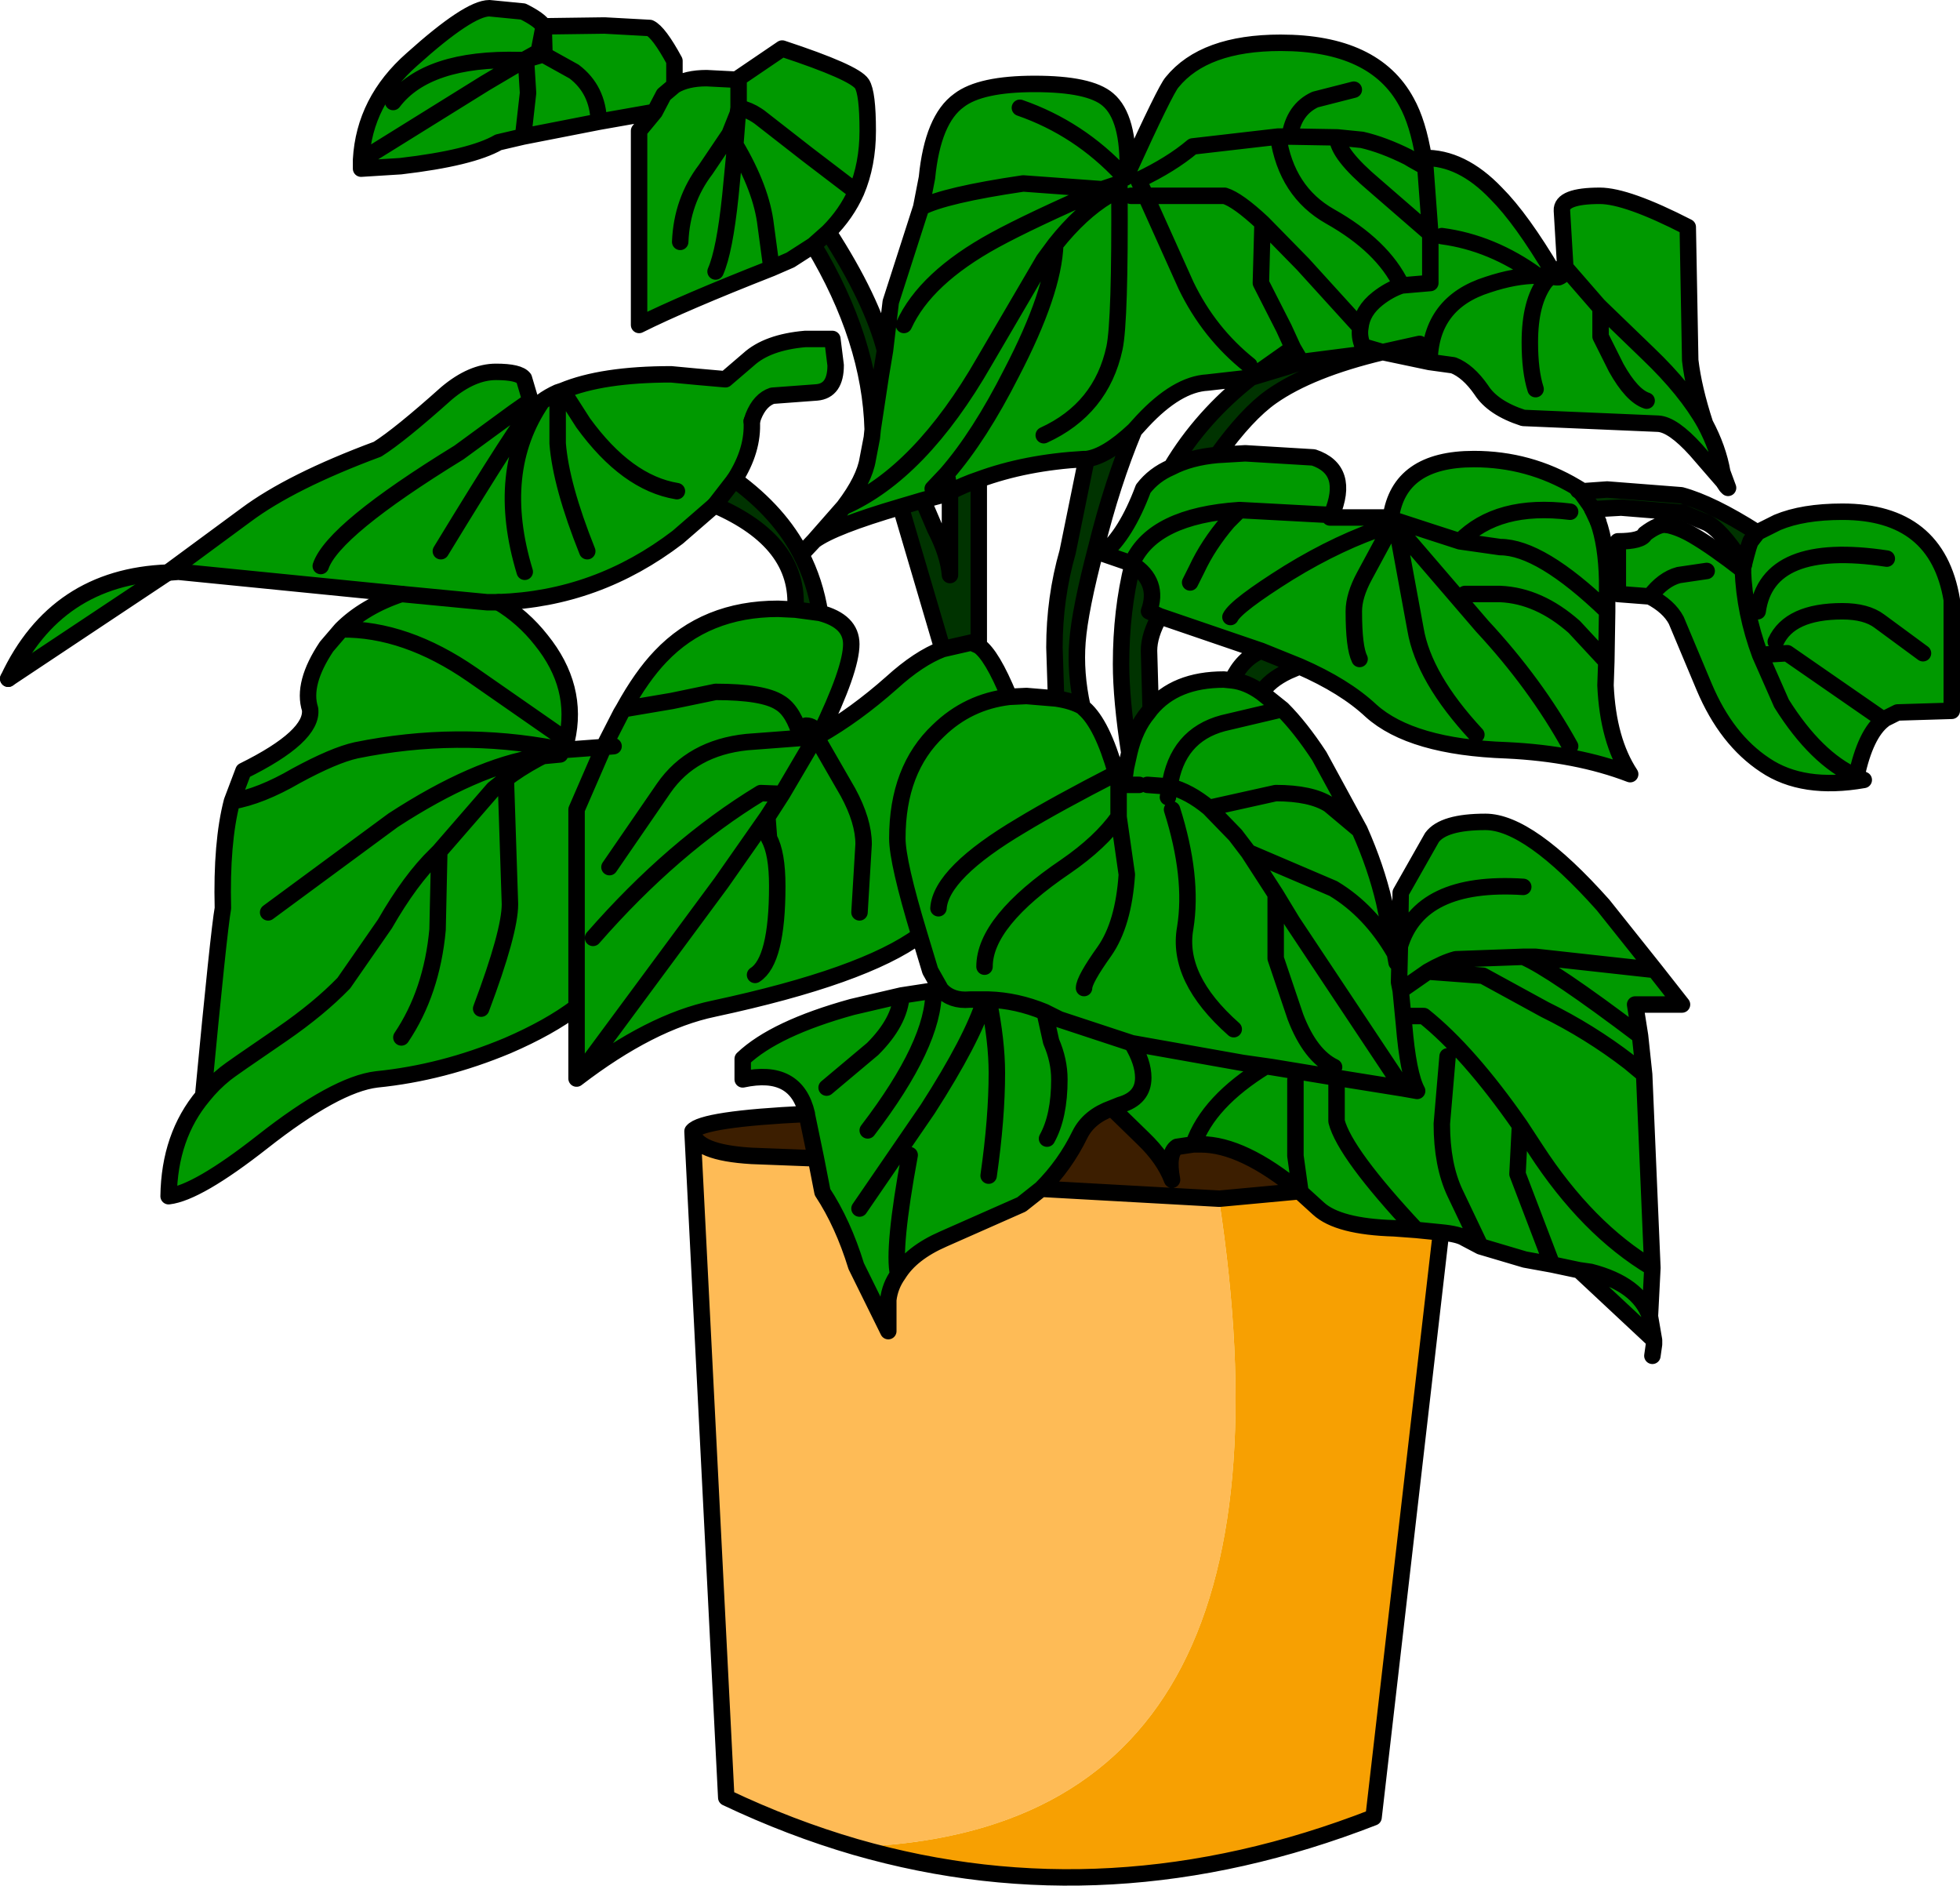 <?xml version="1.0" encoding="UTF-8" standalone="no"?>
<svg xmlns:xlink="http://www.w3.org/1999/xlink" height="114.6px" width="119.15px" xmlns="http://www.w3.org/2000/svg">
  <g transform="matrix(1.0, 0.0, 0.0, 1.0, 0.5, 0.5)">
    <path d="M48.95 14.4 L47.55 15.3 46.4 15.8 Q41.05 17.9 38.35 19.25 L38.35 7.45 39.3 6.3 35.9 6.9 31.3 7.8 29.8 8.15 Q28.15 9.1 23.85 9.6 L21.45 9.75 21.45 9.2 Q21.65 5.65 24.55 3.1 28.0 0.0 29.25 0.0 L31.3 0.2 Q32.3 0.7 32.55 1.1 L36.25 1.05 39.0 1.2 Q39.55 1.45 40.5 3.2 L40.5 4.7 Q41.25 4.25 42.45 4.25 L44.4 4.35 44.4 4.25 47.05 2.45 Q51.45 3.9 51.9 4.6 52.25 5.15 52.25 7.45 52.25 9.5 51.55 11.15 50.95 12.5 49.85 13.6 L48.95 14.4 M53.3 20.8 L53.65 17.85 55.5 12.1 55.85 10.3 Q56.2 6.75 57.8 5.6 59.1 4.6 62.4 4.6 65.75 4.6 66.85 5.55 68.15 6.65 68.05 10.0 70.35 4.95 70.75 4.5 72.7 2.1 77.35 2.1 83.05 2.1 85.0 5.7 85.7 6.95 86.05 9.1 88.35 9.05 90.45 11.25 92.0 12.8 93.95 16.1 L93.75 16.3 92.95 16.25 Q91.6 16.25 89.95 16.8 86.45 17.9 86.4 21.5 L83.55 20.9 82.35 20.55 82.5 21.0 78.6 21.5 77.7 21.8 75.55 22.45 78.1 20.65 77.55 19.45 76.15 16.7 76.25 13.05 76.15 16.7 77.55 19.45 78.1 20.65 75.55 22.45 72.9 22.75 Q71.05 22.85 68.95 25.1 L68.45 25.65 Q66.75 27.25 65.55 27.4 L65.4 27.4 Q61.85 27.6 59.0 28.65 58.1 28.95 57.25 29.4 L57.05 28.3 Q59.05 26.0 61.0 22.15 63.55 17.25 63.65 14.35 65.2 12.4 66.85 11.4 65.2 12.4 63.65 14.35 63.55 17.25 61.0 22.15 59.05 26.0 57.05 28.3 L57.25 29.4 56.9 29.55 55.6 29.9 54.25 30.3 Q50.15 31.5 49.0 32.35 L50.8 30.3 Q55.45 28.25 59.35 21.45 L62.95 15.3 63.65 14.35 62.95 15.3 59.35 21.45 Q55.45 28.25 50.8 30.3 52.05 28.65 52.25 27.4 L52.5 26.1 52.55 25.6 53.05 22.3 53.3 20.8 M94.65 15.75 L94.65 15.65 94.45 12.3 Q94.4 11.4 96.75 11.4 98.4 11.4 102.1 13.3 L102.25 21.4 Q102.45 23.1 103.15 25.25 103.95 26.75 104.2 28.2 L103.9 28.35 102.6 26.85 Q101.2 25.3 100.3 25.25 L92.1 24.9 Q90.25 24.3 89.55 23.2 88.75 22.05 87.85 21.7 L86.4 21.5 Q86.45 17.9 89.95 16.8 91.6 16.25 92.95 16.25 90.2 14.25 87.15 13.85 90.2 14.25 92.95 16.25 L93.45 16.6 93.75 16.3 94.1 16.35 94.25 16.35 Q94.65 16.2 94.65 15.75 L96.65 18.05 96.8 18.2 99.7 21.0 Q102.0 23.2 103.15 25.25 102.0 23.2 99.7 21.0 L96.8 18.2 96.65 18.05 94.65 15.75 M73.5 27.15 L75.2 27.05 79.35 27.3 Q81.6 28.05 80.45 30.8 L80.35 30.95 83.6 30.95 84.0 31.05 84.05 31.05 84.0 31.35 84.0 31.4 84.2 31.25 84.25 31.1 84.05 30.95 Q84.55 27.4 89.1 27.4 92.45 27.4 95.3 29.1 L95.45 29.3 95.5 29.3 95.7 29.55 96.2 30.25 96.3 30.45 96.65 31.2 Q97.15 32.6 97.2 34.75 L97.2 36.65 97.15 39.7 97.1 41.15 Q97.25 44.5 98.6 46.55 95.35 45.3 91.1 45.1 85.3 44.9 82.85 42.7 81.25 41.2 78.5 40.0 L76.15 39.05 76.0 39.0 70.0 36.95 69.35 36.65 Q70.0 34.85 68.35 33.8 L68.3 33.8 68.15 33.7 66.55 33.15 Q67.95 32.0 69.0 29.2 69.65 28.35 70.7 27.9 71.85 27.3 73.5 27.15 M106.35 31.85 L107.55 31.25 Q109.1 30.6 111.5 30.6 117.25 30.6 118.15 35.95 L118.15 42.7 114.85 42.8 114.05 43.2 114.0 43.25 Q112.9 44.1 112.35 46.7 L112.8 46.9 Q109.1 47.55 106.8 46.0 104.45 44.45 103.1 41.25 L101.4 37.2 Q100.95 36.35 99.8 35.75 L97.85 35.6 97.85 32.4 Q99.3 32.4 99.5 31.95 100.35 31.3 100.85 31.4 101.6 31.55 102.45 32.05 103.65 32.75 105.45 34.15 L105.4 33.65 105.5 33.85 Q105.85 32.45 105.95 32.35 L106.0 32.3 106.35 31.85 M76.2 41.6 L77.45 42.6 Q78.55 43.7 79.7 45.45 L82.15 49.95 Q83.15 52.2 83.65 54.35 L84.3 57.45 84.4 58.0 84.55 59.15 84.55 59.2 84.65 59.7 86.3 58.55 84.65 59.7 84.55 59.2 84.55 59.15 84.6 57.0 84.65 53.75 86.55 50.4 Q87.25 49.45 89.8 49.45 92.45 49.45 96.95 54.5 L100.1 58.45 101.75 60.55 98.9 60.55 99.2 62.45 99.45 64.8 99.95 76.55 99.8 79.5 100.05 80.95 95.5 76.7 93.85 76.35 92.2 76.05 89.5 75.25 88.55 74.75 Q88.15 74.5 87.1 74.4 L85.6 74.25 84.25 74.15 Q80.85 74.05 79.65 72.95 L78.55 71.95 78.5 71.9 Q75.05 69.05 72.5 69.05 L72.05 69.05 71.05 69.2 Q70.45 69.6 70.75 71.2 70.25 69.9 69.0 68.7 L67.1 66.85 Q65.7 67.35 65.15 68.45 64.25 70.3 62.8 71.75 L61.6 72.7 56.85 74.8 Q54.9 75.65 54.1 76.95 53.75 75.4 54.8 69.7 53.75 75.4 54.1 76.95 53.6 77.65 53.5 78.5 L53.5 80.4 51.55 76.45 Q50.75 73.85 49.5 71.95 L49.1 69.9 48.55 67.25 48.55 67.2 Q47.9 64.4 44.65 65.1 L44.65 63.85 Q46.6 62.0 51.3 60.7 L54.3 60.0 56.25 59.7 56.7 59.65 56.05 58.5 55.4 56.35 Q54.05 51.9 54.05 50.45 54.05 46.25 56.55 43.9 58.35 42.15 60.85 41.85 L61.9 41.8 63.7 41.95 Q64.7 42.1 65.3 42.45 L65.4 42.55 Q66.5 43.5 67.35 46.5 L67.95 46.15 68.15 45.25 Q68.5 43.75 69.3 42.8 L69.45 42.6 Q70.95 40.8 73.9 40.8 L74.4 40.85 Q75.3 40.95 76.2 41.6 M31.2 3.25 L31.35 3.15 32.55 2.8 32.6 2.85 32.55 1.1 32.25 2.65 31.35 3.15 31.1 3.15 31.2 3.25 31.5 3.55 31.6 5.15 31.3 7.8 31.6 5.15 31.5 3.55 31.2 3.25 29.0 4.55 22.0 8.9 21.45 9.2 22.0 8.9 29.0 4.55 31.2 3.25 M35.9 6.9 Q35.85 4.95 34.4 3.85 L32.6 2.85 34.4 3.85 Q35.85 4.95 35.9 6.9 M23.4 5.7 Q25.45 3.0 31.1 3.15 25.45 3.0 23.4 5.7 M39.3 6.3 L39.85 5.25 40.5 4.7 39.85 5.25 39.3 6.3 M44.45 6.05 L44.4 6.05 44.35 6.4 44.45 6.05 Q45.05 6.2 45.5 6.5 L45.65 6.6 48.6 8.9 51.55 11.15 48.6 8.9 45.65 6.6 45.5 6.5 Q45.05 6.2 44.45 6.05 M78.1 20.65 L78.6 21.5 78.1 20.65 M86.45 13.7 L86.45 15.05 86.45 16.7 84.7 16.85 Q83.95 17.1 83.25 17.65 82.3 18.4 82.2 19.4 L78.7 15.55 76.25 13.05 Q74.75 11.65 73.95 11.4 L69.15 11.4 68.25 11.4 69.15 11.4 68.7 10.45 Q70.7 9.5 72.0 8.4 L77.2 7.8 77.7 7.8 77.9 7.8 Q78.15 6.15 79.45 5.55 L81.8 4.95 79.45 5.55 Q78.15 6.15 77.9 7.8 L77.7 7.8 77.2 7.8 72.0 8.4 Q70.7 9.5 68.7 10.45 L69.15 11.4 73.95 11.4 Q74.75 11.65 76.25 13.05 L78.7 15.55 82.2 19.4 Q82.3 18.4 83.25 17.65 83.95 17.1 84.7 16.85 83.55 14.45 80.35 12.65 77.7 11.15 77.2 7.8 77.7 11.15 80.35 12.65 83.55 14.45 84.7 16.85 L86.45 16.7 86.45 15.05 86.45 13.7 83.05 10.75 Q80.8 8.85 80.8 7.85 L82.3 8.0 Q83.6 8.3 85.1 9.05 L85.35 9.2 86.15 9.65 86.45 13.7 86.15 9.65 85.35 9.2 85.1 9.05 Q83.6 8.3 82.3 8.0 L80.8 7.85 Q80.8 8.85 83.05 10.75 L86.45 13.7 M85.35 9.2 L86.05 9.1 86.15 9.65 86.05 9.1 85.35 9.2 M44.4 4.35 L44.4 6.05 44.4 4.35 M82.2 19.4 Q82.1 19.95 82.35 20.55 82.1 19.95 82.2 19.4 M80.45 30.8 L74.85 30.5 Q69.65 30.85 68.35 33.65 L68.3 33.8 68.35 33.65 Q69.65 30.85 74.85 30.5 L80.45 30.8 M74.85 30.5 L74.15 31.2 Q72.95 32.6 72.25 34.1 L71.85 34.9 72.25 34.1 Q72.95 32.6 74.15 31.2 L74.85 30.5 M85.8 20.4 L83.55 20.9 85.8 20.4 M94.95 30.6 Q90.55 30.05 88.25 32.4 L86.55 31.85 84.25 31.1 86.55 31.85 88.25 32.4 Q90.55 30.05 94.95 30.6 M94.95 44.85 Q92.85 41.05 89.6 37.55 L84.4 31.5 84.2 31.25 84.4 31.5 89.6 37.55 Q92.85 41.05 94.95 44.85 M84.0 31.4 L83.9 31.45 83.95 31.65 84.0 31.45 84.0 31.4 M82.15 39.55 Q81.8 38.85 81.8 36.65 81.8 35.7 82.45 34.5 L83.8 32.0 83.95 31.65 83.8 32.0 82.45 34.5 Q81.8 35.7 81.8 36.65 81.8 38.85 82.15 39.55 M74.3 37.0 Q74.65 36.3 77.85 34.3 80.95 32.4 83.9 31.45 80.95 32.4 77.85 34.3 74.65 36.3 74.3 37.0 M69.15 11.4 L71.6 16.85 Q73.0 19.75 75.45 21.7 73.0 19.75 71.6 16.85 L69.15 11.4 M77.9 7.8 L80.8 7.85 77.9 7.8 M68.05 10.0 L67.85 10.15 67.75 10.15 67.8 10.2 67.9 10.3 67.95 10.2 68.05 10.0 M66.85 11.4 L67.55 11.0 67.55 10.65 66.5 11.0 66.85 11.0 66.85 11.4 M67.55 10.65 L67.75 10.15 67.55 10.65 M66.5 11.0 L61.7 10.65 Q56.95 11.35 55.5 12.1 56.95 11.35 61.7 10.65 L66.5 11.0 Q62.15 12.9 59.95 14.1 55.75 16.4 54.45 19.25 55.75 16.4 59.95 14.1 62.15 12.9 66.5 11.0 M9.7 34.3 L14.45 30.8 Q17.2 28.75 22.45 26.8 23.8 25.95 26.65 23.4 28.2 22.1 29.65 22.1 31.05 22.1 31.35 22.5 L31.75 23.85 31.85 24.4 Q32.1 24.1 32.45 23.9 32.85 23.6 33.4 23.35 L33.7 23.25 Q36.1 22.25 40.3 22.25 L41.9 22.4 43.6 22.55 45.0 21.35 Q46.15 20.3 48.45 20.1 L50.1 20.1 50.3 21.7 Q50.3 23.25 49.15 23.35 L46.45 23.55 Q45.7 23.8 45.3 24.8 L45.2 25.1 Q45.3 26.85 44.15 28.65 L42.95 30.2 40.7 32.15 Q35.8 35.9 29.8 36.1 L29.1 36.1 23.9 35.6 29.1 36.1 29.8 36.1 Q31.3 37.0 32.4 38.4 34.7 41.25 33.95 44.5 L33.45 44.9 33.3 45.0 Q27.3 43.85 21.15 45.1 19.8 45.4 17.5 46.65 15.35 47.9 13.6 48.2 15.35 47.9 17.5 46.65 19.8 45.4 21.15 45.1 27.3 43.85 33.3 45.0 L33.15 45.1 32.85 45.25 32.5 45.45 32.2 45.5 32.2 45.6 Q31.0 46.25 30.25 46.85 L29.5 47.45 26.2 51.25 29.5 47.45 30.25 46.85 Q31.0 46.25 32.2 45.6 L32.5 45.45 33.55 45.35 33.5 45.1 36.2 44.9 37.25 42.85 37.4 42.6 Q38.5 40.6 39.65 39.4 42.4 36.5 46.8 36.5 L47.85 36.55 49.35 36.75 Q51.25 37.25 51.25 38.65 51.25 40.2 49.3 44.2 L49.25 44.1 49.2 44.1 49.1 44.3 49.05 44.35 48.2 44.35 Q47.75 42.7 46.9 42.2 45.9 41.55 43.0 41.55 L40.35 42.1 37.4 42.6 40.35 42.1 43.0 41.55 Q45.9 41.55 46.9 42.2 47.75 42.7 48.2 44.35 L49.05 44.35 49.15 44.35 49.3 44.2 Q51.5 42.95 53.7 41.0 55.35 39.5 56.8 38.95 L58.55 38.55 59.0 38.75 Q59.8 39.3 60.85 41.85 58.35 42.15 56.55 43.9 54.05 46.25 54.05 50.45 54.05 51.9 55.4 56.35 52.0 58.85 42.9 60.8 39.05 61.6 34.55 65.05 L34.55 60.7 Q32.9 61.95 30.35 63.05 26.4 64.7 22.4 65.1 19.9 65.4 15.45 68.9 11.5 72.0 9.75 72.2 9.8 68.55 11.85 66.1 12.8 56.1 13.05 54.7 12.95 50.7 13.6 48.2 L14.3 46.35 Q18.55 44.25 18.35 42.6 17.85 41.05 19.35 38.8 L20.25 37.75 Q21.65 36.35 23.9 35.6 L10.35 34.25 9.7 34.3 0.0 40.75 Q2.9 34.55 9.7 34.3 M68.35 33.8 L68.35 33.65 68.35 33.8 M62.95 25.95 Q66.45 24.35 67.25 20.65 67.6 19.0 67.55 11.0 67.6 19.0 67.25 20.65 66.45 24.35 62.95 25.95 M57.05 28.3 L56.2 29.2 57.05 28.3 M51.75 54.95 L52.0 50.8 Q52.0 49.4 51.05 47.65 L49.15 44.35 51.05 47.65 Q52.0 49.4 52.0 50.8 L51.75 54.95 M59.35 60.25 L58.45 60.25 Q57.35 60.35 56.7 59.65 57.35 60.35 58.45 60.25 L59.35 60.25 59.35 60.3 59.6 60.3 59.6 60.25 59.4 60.25 59.35 60.25 M82.15 49.95 L80.3 48.4 Q79.2 47.7 77.05 47.7 L73.0 48.6 Q71.8 47.6 70.6 47.3 71.05 44.2 73.85 43.45 L77.45 42.6 73.85 43.45 Q71.05 44.2 70.6 47.3 71.8 47.6 73.0 48.6 L77.05 47.7 Q79.2 47.7 80.3 48.4 L82.15 49.95 M89.25 44.15 Q86.05 40.7 85.55 37.75 L84.4 31.5 85.55 37.75 Q86.05 40.7 89.25 44.15 M59.35 58.25 Q59.35 55.5 64.3 52.15 66.4 50.7 67.5 49.15 L67.5 47.2 67.8 47.2 67.95 46.15 67.8 47.2 68.75 47.2 67.8 47.2 67.5 47.2 67.5 49.15 68.0 52.65 Q67.8 55.65 66.65 57.3 65.4 59.05 65.4 59.55 65.4 59.05 66.65 57.3 67.8 55.65 68.0 52.65 L67.5 49.15 Q66.4 50.7 64.3 52.15 59.35 55.5 59.35 58.25 M56.55 54.7 Q56.7 52.55 61.6 49.65 63.75 48.35 67.35 46.5 63.75 48.35 61.6 49.65 56.7 52.55 56.55 54.7 M80.6 64.35 Q79.15 63.65 78.25 61.3 L77.05 57.75 77.05 53.85 78.05 55.5 84.8 65.65 80.75 65.0 76.8 64.35 76.45 64.3 75.05 64.1 68.3 62.9 63.9 61.45 63.0 61.0 Q61.3 60.3 59.6 60.25 61.3 60.3 63.0 61.0 L63.9 61.45 68.3 62.9 75.05 64.1 76.45 64.3 76.8 64.35 80.75 65.0 84.8 65.65 78.05 55.5 77.05 53.85 77.05 57.75 78.25 61.3 Q79.15 63.65 80.6 64.35 M77.05 53.85 L75.4 51.3 74.6 50.25 73.0 48.6 74.6 50.25 75.4 51.3 80.55 53.5 Q82.8 54.85 84.3 57.45 82.8 54.85 80.55 53.5 L75.4 51.3 77.05 53.85 M69.25 47.2 L70.6 47.3 70.5 47.95 70.6 47.3 69.25 47.2 M74.5 62.05 Q71.0 58.95 71.55 55.9 72.05 52.8 70.75 48.7 72.05 52.8 71.55 55.9 71.0 58.95 74.5 62.05 M44.2 8.3 L44.35 6.4 43.85 7.65 44.2 8.3 43.9 11.4 Q43.55 14.75 43.0 16.0 43.55 14.75 43.9 11.4 L44.2 8.3 Q45.8 11.0 46.05 13.2 L46.4 15.8 46.05 13.2 Q45.8 11.0 44.2 8.3 M40.65 29.35 Q37.6 28.85 34.95 25.2 L33.7 23.25 34.95 25.2 Q37.6 28.85 40.65 29.35 M35.2 33.0 Q33.6 29.0 33.4 26.45 L33.4 23.35 33.4 26.45 Q33.6 29.0 35.2 33.0 M19.0 33.9 Q19.75 31.7 27.4 27.0 L30.75 24.55 31.75 23.85 30.75 24.55 27.4 27.0 Q19.75 31.7 19.0 33.9 M40.85 14.2 Q40.95 11.7 42.4 9.8 L43.85 7.65 42.4 9.8 Q40.95 11.7 40.85 14.2 M20.25 37.75 Q24.15 37.7 28.2 40.5 L33.95 44.5 28.2 40.5 Q24.15 37.7 20.25 37.75 M26.0 51.45 Q24.45 52.95 22.9 55.65 L20.4 59.25 Q18.9 60.8 16.65 62.35 13.5 64.5 13.2 64.75 12.45 65.35 11.85 66.1 12.45 65.35 13.2 64.75 13.5 64.5 16.65 62.35 18.9 60.8 20.4 59.25 L22.9 55.65 Q24.45 52.95 26.0 51.45 L26.2 51.45 26.1 56.0 Q25.75 59.8 23.9 62.55 25.75 59.8 26.1 56.0 L26.2 51.45 26.2 51.25 26.0 51.45 M15.8 54.95 L23.4 49.35 Q28.4 46.1 32.2 45.5 28.4 46.1 23.4 49.35 L15.8 54.95 M48.5 43.6 Q48.95 43.6 49.25 44.1 48.95 43.6 48.5 43.6 M36.2 44.9 L34.55 48.7 34.55 60.7 34.55 48.7 36.2 44.9 36.8 44.85 36.2 44.9 M28.75 60.8 Q30.5 56.15 30.5 54.45 L30.25 46.85 30.5 54.45 Q30.5 56.15 28.75 60.8 M26.3 33.0 Q31.2 24.95 31.85 24.4 31.2 24.95 26.3 33.0 M31.4 34.25 Q29.55 28.15 32.45 23.9 29.55 28.15 31.4 34.25 M46.15 49.15 L43.35 53.15 34.55 65.05 43.35 53.15 46.15 49.15 47.05 47.75 49.05 44.35 47.05 47.75 46.15 49.15 46.25 50.45 Q46.75 51.35 46.75 53.35 46.75 57.9 45.4 58.75 46.75 57.9 46.75 53.35 46.75 51.35 46.25 50.45 L46.15 49.15 M47.05 47.75 L45.75 47.7 Q40.4 50.95 35.55 56.5 40.4 50.95 45.75 47.7 L47.05 47.75 M36.55 52.2 L39.85 47.4 Q41.55 44.95 44.9 44.6 L48.2 44.35 44.9 44.6 Q41.55 44.95 39.85 47.4 L36.55 52.2 M99.45 64.8 L98.55 64.05 Q96.15 62.2 93.4 60.85 L89.65 58.8 86.3 58.55 Q87.25 58.0 88.0 57.8 L92.1 57.65 Q93.85 58.4 99.2 62.45 93.85 58.4 92.1 57.65 L88.0 57.8 Q87.25 58.0 86.3 58.55 L89.65 58.8 93.4 60.85 Q96.15 62.2 98.55 64.05 L99.45 64.8 M92.1 53.4 Q85.8 53.0 84.6 57.0 85.8 53.0 92.1 53.4 M87.5 63.7 L87.15 67.8 Q87.15 70.3 87.95 72.0 L89.5 75.25 87.95 72.0 Q87.15 70.3 87.15 67.8 L87.5 63.7 M80.75 65.0 L80.75 67.65 Q81.25 69.6 85.6 74.25 81.25 69.6 80.75 67.65 L80.75 65.0 M84.8 61.25 L84.65 59.7 84.8 61.25 86.05 61.25 Q88.8 63.45 91.9 67.9 L91.75 70.85 93.85 76.35 91.75 70.85 91.9 67.9 Q88.8 63.45 86.05 61.25 L84.8 61.25 84.85 61.75 Q85.1 64.8 85.65 65.8 L84.8 65.65 85.65 65.8 Q85.1 64.8 84.85 61.75 L84.8 61.25 M76.45 64.3 Q72.95 66.45 72.05 69.05 72.95 66.45 76.45 64.3 M78.25 65.15 L78.25 69.75 78.55 71.9 78.5 71.9 78.55 71.9 78.25 69.75 78.25 65.15 M78.55 71.9 L78.55 71.95 78.55 71.9 M68.3 62.9 Q69.0 64.05 69.0 65.0 69.0 66.25 67.6 66.65 L67.1 66.85 67.6 66.65 Q69.0 66.25 69.0 65.0 69.0 64.05 68.3 62.9 M63.0 61.0 L63.4 62.8 Q63.9 63.95 63.9 65.1 63.9 67.35 63.15 68.7 63.9 67.35 63.9 65.1 63.9 63.95 63.4 62.8 L63.0 61.0 M99.8 79.5 Q99.1 77.55 96.2 76.8 L95.5 76.7 96.2 76.8 Q99.1 77.55 99.8 79.5 M59.6 70.95 Q60.1 67.45 60.1 64.7 60.1 62.8 59.6 60.3 60.1 62.8 60.1 64.7 60.1 67.45 59.6 70.95 M52.25 68.2 Q56.3 62.9 56.25 59.7 56.3 62.9 52.25 68.2 M49.75 65.6 L52.55 63.25 Q54.2 61.6 54.3 60.0 54.2 61.6 52.55 63.25 L49.75 65.6 M51.75 72.95 L55.9 66.9 Q58.6 62.7 59.35 60.3 58.6 62.7 55.9 66.9 L51.75 72.95 M67.75 10.15 Q65.1 7.3 61.5 6.05 65.1 7.3 67.75 10.15 M92.85 23.15 Q92.5 22.05 92.5 20.3 92.5 17.85 93.45 16.6 92.5 17.85 92.5 20.3 92.5 22.05 92.85 23.15 M96.8 18.2 L96.8 19.95 97.75 21.85 Q98.7 23.55 99.6 23.85 98.7 23.55 97.75 21.85 L96.8 19.95 96.8 18.2 M92.1 57.65 L92.85 57.65 100.1 58.45 92.85 57.65 92.1 57.65 M114.2 33.45 Q106.95 32.35 106.35 36.65 106.95 32.35 114.2 33.45 M116.4 39.2 L113.75 37.25 Q112.95 36.65 111.5 36.65 108.3 36.65 107.45 38.5 108.3 36.65 111.5 36.65 112.95 36.65 113.75 37.25 L116.4 39.2 M88.55 35.6 L90.7 35.6 Q93.05 35.7 95.2 37.6 L97.15 39.7 95.2 37.6 Q93.05 35.7 90.7 35.6 L88.55 35.6 M88.25 32.4 L90.7 32.75 Q93.15 32.75 97.2 36.65 93.15 32.75 90.7 32.75 L88.25 32.4 M105.45 34.15 Q105.55 36.75 106.5 39.3 L108.15 39.2 114.0 43.25 108.15 39.2 106.5 39.3 107.8 42.25 Q109.9 45.6 112.35 46.7 109.9 45.6 107.8 42.25 L106.5 39.3 Q105.55 36.75 105.45 34.15 M103.25 34.2 L101.55 34.45 Q100.6 34.7 99.8 35.75 100.6 34.7 101.55 34.45 L103.25 34.2 M91.9 67.9 L92.85 69.35 Q96.0 74.2 99.95 76.55 96.0 74.2 92.85 69.35 L91.9 67.9" fill="#009900" fill-rule="evenodd" stroke="none"/>
    <path d="M49.85 13.6 Q52.5 17.7 53.3 20.8 L53.05 22.3 52.55 25.6 Q52.4 20.15 48.95 14.4 L49.85 13.6 M83.55 20.9 Q79.15 21.95 76.8 23.6 75.3 24.65 73.5 27.15 71.85 27.3 70.7 27.9 72.55 24.8 75.55 22.45 L77.7 21.8 78.6 21.5 82.5 21.0 82.35 20.55 83.55 20.9 M95.3 29.1 L95.55 29.25 Q95.15 28.55 95.8 29.35 L97.2 29.25 101.7 29.6 Q103.55 30.1 106.3 31.85 L106.35 31.85 106.0 32.3 105.95 32.35 Q105.85 32.45 105.5 33.85 L105.4 33.65 Q104.05 31.6 103.2 31.25 L101.75 30.65 98.05 30.35 96.3 30.45 96.2 30.25 95.7 29.55 95.5 29.3 95.45 29.3 95.3 29.1 M78.5 40.0 L77.8 40.3 Q76.65 40.85 76.2 41.6 75.3 40.95 74.4 40.85 75.0 39.55 76.15 39.05 L78.5 40.0 M68.45 25.65 Q67.1 28.9 66.15 32.75 65.15 36.55 65.0 38.5 64.85 40.4 65.3 42.45 64.7 42.1 63.7 41.95 L63.6 38.85 Q63.6 35.85 64.4 33.05 L65.55 27.4 Q66.75 27.25 68.45 25.65 M68.15 45.25 Q67.65 42.0 67.65 39.85 67.65 36.6 68.35 33.8 70.0 34.85 69.35 36.65 L70.0 36.95 Q69.35 38.1 69.35 39.05 L69.45 42.6 69.3 42.8 Q68.5 43.75 68.15 45.25 M57.25 29.4 Q58.1 28.95 59.0 28.65 L59.0 38.75 58.55 38.55 56.8 38.95 54.25 30.3 55.6 29.9 56.35 31.65 Q57.15 33.2 57.25 34.45 L57.25 29.4 M44.15 28.65 Q46.9 30.65 48.2 33.2 49.05 34.85 49.35 36.75 L47.85 36.55 Q48.15 32.45 42.95 30.2 L44.15 28.65" fill="#003300" fill-rule="evenodd" stroke="none"/>
    <path d="M41.6 68.3 L41.6 68.25 Q42.2 67.5 48.55 67.2 L48.55 67.25 49.1 69.9 45.2 69.75 Q41.8 69.55 41.6 68.3 M62.8 71.75 Q64.25 70.3 65.15 68.45 65.7 67.35 67.1 66.85 L69.0 68.7 Q70.25 69.9 70.75 71.2 70.45 69.6 71.05 69.2 L72.05 69.05 72.5 69.05 Q75.05 69.05 78.5 71.9 L73.65 72.35 73.6 72.35 62.8 71.75" fill="#3c1e00" fill-rule="evenodd" stroke="none"/>
    <path d="M41.6 68.3 Q41.8 69.55 45.2 69.75 L49.1 69.9 49.5 71.95 Q50.75 73.85 51.55 76.45 L53.5 80.4 53.5 78.5 Q53.6 77.65 54.1 76.95 54.9 75.65 56.85 74.8 L61.6 72.7 62.8 71.75 73.6 72.35 Q79.45 110.75 51.5 111.75 47.55 110.6 43.65 108.75 L41.6 68.3" fill="#febb56" fill-rule="evenodd" stroke="none"/>
    <path d="M73.6 72.35 L73.65 72.35 78.5 71.9 78.55 71.95 79.65 72.95 Q80.85 74.05 84.25 74.15 L85.6 74.25 87.1 74.4 83.0 109.95 Q66.95 116.2 51.5 111.75 79.45 110.75 73.6 72.35" fill="#f7a002" fill-rule="evenodd" stroke="none"/>
    <path d="M48.95 14.4 L47.55 15.3 46.4 15.8 Q41.05 17.9 38.35 19.25 L38.35 7.45 39.3 6.3 35.9 6.9 31.3 7.8 29.8 8.15 Q28.15 9.1 23.85 9.6 L21.45 9.75 21.45 9.2 Q21.65 5.65 24.55 3.1 28.0 0.0 29.25 0.0 L31.3 0.2 Q32.3 0.7 32.55 1.1 L36.25 1.05 39.0 1.2 Q39.55 1.45 40.5 3.2 L40.5 4.7 Q41.25 4.25 42.45 4.25 L44.4 4.35 44.4 4.25 47.05 2.45 Q51.45 3.9 51.9 4.6 52.25 5.15 52.25 7.45 52.25 9.5 51.55 11.15 50.95 12.5 49.85 13.6 52.5 17.7 53.3 20.8 L53.65 17.85 55.5 12.1 55.85 10.3 Q56.2 6.75 57.8 5.6 59.1 4.6 62.4 4.6 65.75 4.6 66.85 5.55 68.15 6.65 68.05 10.0 70.35 4.95 70.75 4.5 72.7 2.1 77.35 2.1 83.05 2.1 85.0 5.7 85.7 6.95 86.05 9.1 88.35 9.05 90.45 11.25 92.0 12.8 93.95 16.1 L94.6 15.65 94.65 15.75 94.65 15.65 94.45 12.3 Q94.4 11.4 96.75 11.4 98.4 11.4 102.1 13.3 L102.25 21.4 Q102.45 23.1 103.15 25.25 103.95 26.75 104.2 28.2 L104.55 29.15 104.45 29.05 104.25 28.75 103.9 28.35 102.6 26.85 Q101.2 25.3 100.3 25.25 L92.1 24.9 Q90.25 24.3 89.55 23.2 88.75 22.05 87.85 21.7 L86.4 21.5 83.55 20.9 Q79.15 21.95 76.8 23.6 75.3 24.65 73.5 27.15 L75.2 27.05 79.35 27.3 Q81.6 28.05 80.45 30.8 L80.35 30.95 83.6 30.95 83.95 30.95 84.05 30.95 Q84.55 27.4 89.1 27.4 92.45 27.4 95.3 29.1 L95.55 29.25 M95.8 29.35 L97.2 29.25 101.7 29.6 Q103.55 30.1 106.3 31.85 L106.35 31.85 107.55 31.25 Q109.1 30.6 111.5 30.6 117.25 30.6 118.15 35.95 L118.15 42.7 114.85 42.8 114.05 43.2 114.0 43.25 Q112.9 44.1 112.35 46.7 L112.8 46.9 Q109.1 47.55 106.8 46.0 104.45 44.45 103.1 41.25 L101.4 37.2 Q100.95 36.35 99.8 35.75 L97.85 35.6 97.85 32.4 Q99.3 32.4 99.5 31.95 100.35 31.3 100.85 31.4 M105.4 33.65 Q104.05 31.6 103.2 31.25 L101.75 30.65 98.05 30.35 96.3 30.45 M96.65 31.2 Q97.15 32.6 97.2 34.75 L97.2 36.65 97.15 39.7 97.1 41.15 Q97.25 44.5 98.6 46.55 95.35 45.3 91.1 45.1 85.3 44.9 82.85 42.7 81.25 41.2 78.5 40.0 L77.8 40.3 Q76.65 40.85 76.2 41.6 L77.45 42.6 Q78.55 43.7 79.7 45.45 L82.15 49.95 Q83.15 52.2 83.65 54.35 L84.3 57.45 84.4 58.0 84.5 57.45 84.6 57.0 84.65 53.75 86.55 50.4 Q87.25 49.45 89.8 49.45 92.45 49.45 96.95 54.5 L100.1 58.45 101.75 60.55 98.9 60.55 99.2 62.45 99.45 64.8 99.95 76.55 99.8 79.5 100.05 80.95 100.05 81.2 99.95 81.9 M32.6 2.85 L32.55 2.8 31.35 3.15 31.2 3.25 31.5 3.55 31.6 5.15 31.3 7.8 M32.55 1.1 L32.6 2.85 34.4 3.85 Q35.85 4.95 35.9 6.9 M32.55 1.1 L32.25 2.65 32.55 2.8 M31.35 3.15 L31.1 3.15 31.2 3.25 29.0 4.55 22.0 8.9 21.45 9.2 M31.1 3.15 Q25.45 3.0 23.4 5.7 M32.25 2.65 L31.35 3.15 M40.5 4.7 L39.85 5.25 39.3 6.3 M44.45 6.05 L44.4 6.05 44.35 6.4 43.85 7.65 44.2 8.3 Q45.8 11.0 46.05 13.2 L46.4 15.8 M44.45 6.05 Q45.05 6.2 45.5 6.5 L45.65 6.6 48.6 8.9 51.55 11.15 M44.4 6.05 L44.4 4.35 M68.25 11.4 L69.15 11.4 68.7 10.45 Q70.7 9.5 72.0 8.4 L77.2 7.8 77.7 7.8 77.9 7.8 Q78.15 6.15 79.45 5.55 L81.8 4.95 M85.1 9.05 Q83.6 8.3 82.3 8.0 L80.8 7.85 Q80.8 8.85 83.05 10.75 L86.45 13.7 86.15 9.65 85.35 9.2 85.1 9.05 M86.15 9.65 L86.05 9.1 85.35 9.2 M69.15 11.4 L73.95 11.4 Q74.75 11.65 76.25 13.05 L78.7 15.55 82.2 19.4 Q82.3 18.4 83.25 17.65 83.95 17.1 84.7 16.85 83.55 14.45 80.35 12.65 77.7 11.15 77.2 7.8 M84.7 16.85 L86.45 16.7 86.45 15.05 86.45 13.7 M75.55 22.45 L78.1 20.65 77.55 19.45 76.15 16.7 76.25 13.05 M78.6 21.5 L78.1 20.65 M75.55 22.45 L77.7 21.8 78.6 21.5 82.5 21.0 82.35 20.55 Q82.1 19.95 82.2 19.4 M73.5 27.15 Q71.85 27.3 70.7 27.9 69.65 28.35 69.0 29.2 67.95 32.0 66.55 33.15 L68.15 33.7 68.3 33.8 68.35 33.65 Q69.65 30.85 74.85 30.5 L80.45 30.8 M75.55 22.45 L72.9 22.75 Q71.05 22.85 68.95 25.1 L68.45 25.65 Q67.1 28.9 66.15 32.75 65.15 36.55 65.0 38.5 64.85 40.4 65.3 42.45 L65.4 42.55 Q66.5 43.5 67.35 46.5 L67.95 46.15 68.15 45.25 Q67.65 42.0 67.65 39.85 67.65 36.6 68.35 33.8 L68.3 33.8 M70.7 27.9 Q72.55 24.8 75.55 22.45 M71.85 34.9 L72.25 34.1 Q72.95 32.6 74.15 31.2 L74.85 30.5 M82.35 20.55 L83.55 20.9 85.8 20.4 M84.05 31.05 L84.0 31.05 84.05 31.05 84.15 31.2 84.2 31.25 84.4 31.5 89.6 37.55 Q92.85 41.05 94.95 44.85 M84.25 31.1 L84.05 31.05 84.05 30.95 84.25 31.1 86.55 31.85 88.25 32.4 Q90.55 30.05 94.95 30.6 M84.0 31.05 L83.95 30.95 M84.05 31.05 L84.0 31.35 84.0 31.4 84.0 31.45 83.95 31.65 83.8 32.0 82.45 34.5 Q81.8 35.7 81.8 36.65 81.8 38.85 82.15 39.55 M83.9 31.45 L84.0 31.4 M83.9 31.45 Q80.95 32.4 77.85 34.3 74.65 36.3 74.3 37.0 M83.6 30.95 L84.0 31.05 M80.8 7.85 L77.9 7.8 M75.45 21.7 Q73.0 19.75 71.6 16.85 L69.15 11.4 M86.4 21.5 Q86.45 17.9 89.95 16.8 91.6 16.25 92.95 16.25 90.2 14.25 87.15 13.85 M67.75 10.15 L67.8 10.2 67.9 10.3 67.95 10.2 68.05 10.0 M66.85 11.4 L67.55 11.0 67.55 10.65 66.5 11.0 66.85 11.0 66.85 11.4 Q65.2 12.4 63.65 14.35 63.55 17.25 61.0 22.15 59.05 26.0 57.05 28.3 L57.25 29.4 Q58.1 28.95 59.0 28.65 61.85 27.6 65.4 27.4 L65.55 27.4 Q66.75 27.25 68.45 25.65 M67.75 10.15 L67.55 10.65 M63.65 14.35 L62.95 15.3 59.35 21.45 Q55.45 28.25 50.8 30.3 L49.0 32.35 Q50.15 31.5 54.25 30.3 L55.6 29.9 56.9 29.55 57.25 29.4 57.25 34.45 Q57.15 33.2 56.35 31.65 L55.6 29.9 M66.5 11.0 Q62.15 12.9 59.95 14.1 55.75 16.4 54.45 19.25 M55.5 12.1 Q56.95 11.35 61.7 10.65 L66.5 11.0 M52.55 25.6 L53.05 22.3 53.3 20.8 M9.7 34.3 L14.45 30.8 Q17.2 28.75 22.45 26.8 23.8 25.95 26.65 23.4 28.2 22.1 29.65 22.1 31.05 22.1 31.35 22.5 L31.75 23.85 31.85 24.4 Q32.1 24.1 32.45 23.9 32.85 23.6 33.4 23.35 L33.7 23.25 Q36.1 22.25 40.3 22.25 L41.9 22.4 43.6 22.55 45.0 21.35 Q46.15 20.3 48.45 20.1 L50.1 20.1 50.3 21.7 Q50.3 23.25 49.15 23.35 L46.45 23.55 Q45.7 23.8 45.3 24.8 L45.2 25.1 M44.15 28.65 Q46.9 30.65 48.2 33.2 L49.0 32.35 M50.8 30.3 Q52.05 28.65 52.25 27.4 L52.5 26.1 52.55 25.6 Q52.4 20.15 48.95 14.4 L49.85 13.6 M56.2 29.2 L57.05 28.3 M67.55 11.0 Q67.6 19.0 67.25 20.65 66.45 24.35 62.95 25.95 M68.35 33.65 L68.35 33.8 Q70.0 34.85 69.35 36.65 L70.0 36.95 76.0 39.0 76.15 39.05 78.5 40.0 M63.7 41.95 L63.6 38.85 Q63.6 35.85 64.4 33.05 L65.55 27.4 M59.0 38.75 Q59.8 39.3 60.85 41.85 L61.9 41.8 63.7 41.95 Q64.7 42.1 65.3 42.45 M70.0 36.95 Q69.35 38.1 69.35 39.05 L69.45 42.6 Q70.95 40.8 73.9 40.8 L74.4 40.85 Q75.0 39.55 76.15 39.05 M69.45 42.6 L69.3 42.8 Q68.5 43.75 68.15 45.25 M56.8 38.95 L58.55 38.55 59.0 38.75 59.0 28.65 M56.8 38.95 Q55.35 39.5 53.7 41.0 51.5 42.95 49.3 44.2 51.25 40.2 51.25 38.65 51.25 37.25 49.35 36.75 49.05 34.85 48.2 33.2 M49.15 44.35 L51.05 47.65 Q52.0 49.4 52.0 50.8 L51.75 54.95 M60.85 41.85 Q58.35 42.15 56.55 43.9 54.05 46.25 54.05 50.45 54.05 51.9 55.4 56.35 L56.05 58.5 56.7 59.65 Q57.35 60.35 58.45 60.25 L59.35 60.25 59.4 60.25 59.6 60.25 Q61.3 60.3 63.0 61.0 L63.9 61.45 68.3 62.9 75.05 64.1 76.45 64.3 76.8 64.35 80.75 65.0 84.8 65.65 78.05 55.5 77.05 53.85 77.05 57.75 78.25 61.3 Q79.15 63.65 80.6 64.35 M67.95 46.15 L67.8 47.2 68.75 47.2 M67.8 47.2 L67.5 47.2 67.5 49.15 68.0 52.65 Q67.8 55.65 66.65 57.3 65.4 59.05 65.4 59.55 M67.35 46.5 Q63.75 48.35 61.6 49.65 56.7 52.55 56.55 54.7 M67.5 49.15 Q66.4 50.7 64.3 52.15 59.35 55.5 59.35 58.25 M84.4 31.5 L85.55 37.75 Q86.05 40.7 89.25 44.15 M77.45 42.6 L73.85 43.45 Q71.05 44.2 70.6 47.3 71.8 47.6 73.0 48.6 L77.05 47.7 Q79.2 47.7 80.3 48.4 L82.15 49.95 M74.4 40.85 Q75.3 40.95 76.2 41.6 M70.75 48.7 Q72.05 52.8 71.55 55.9 71.0 58.95 74.5 62.05 M70.5 47.95 L70.6 47.3 69.25 47.2 M73.0 48.6 L74.6 50.25 75.4 51.3 80.55 53.5 Q82.8 54.85 84.3 57.45 M75.4 51.3 L77.05 53.85 M54.25 30.3 L56.8 38.95 M44.2 8.3 L44.35 6.4 M43.85 7.65 L42.4 9.8 Q40.95 11.7 40.85 14.2 M43.0 16.0 Q43.55 14.75 43.9 11.4 L44.2 8.3 M31.75 23.85 L30.75 24.55 27.4 27.0 Q19.75 31.7 19.0 33.9 M33.4 23.35 L33.4 26.45 Q33.6 29.0 35.2 33.0 M33.7 23.25 L34.95 25.2 Q37.6 28.85 40.65 29.35 M42.95 30.2 Q48.15 32.45 47.85 36.55 L49.35 36.75 M33.95 44.5 L28.2 40.5 Q24.15 37.7 20.25 37.75 L19.35 38.8 Q17.85 41.05 18.35 42.6 18.55 44.25 14.3 46.35 L13.6 48.2 Q15.35 47.9 17.5 46.65 19.8 45.4 21.15 45.1 27.3 43.85 33.3 45.0 L33.45 44.9 33.95 44.5 Q34.7 41.25 32.4 38.4 31.3 37.0 29.8 36.1 M20.25 37.75 Q21.65 36.35 23.9 35.6 M9.7 34.3 L0.0 40.75 M13.6 48.2 Q12.95 50.7 13.05 54.7 12.8 56.1 11.85 66.1 12.45 65.35 13.2 64.75 13.5 64.5 16.65 62.35 18.9 60.8 20.4 59.25 L22.9 55.65 Q24.45 52.95 26.0 51.45 L26.2 51.25 29.5 47.45 30.25 46.85 Q31.0 46.25 32.2 45.6 M32.2 45.5 Q28.4 46.1 23.4 49.35 L15.8 54.95 M26.2 51.45 L26.2 51.25 M23.9 62.55 Q25.75 59.8 26.1 56.0 L26.2 51.45 M47.85 36.55 L46.8 36.5 Q42.4 36.5 39.65 39.4 38.5 40.6 37.4 42.6 L40.35 42.1 43.0 41.55 Q45.9 41.55 46.9 42.2 47.75 42.7 48.2 44.35 L49.05 44.35 49.1 44.3 49.2 44.1 49.25 44.1 Q48.95 43.6 48.5 43.6 M49.25 44.1 L49.3 44.2 M37.4 42.6 L37.25 42.85 36.2 44.9 36.8 44.85 M34.55 60.7 L34.55 48.7 36.2 44.9 33.5 45.1 33.55 45.35 32.5 45.45 32.2 45.6 M33.15 45.1 L33.5 45.1 33.45 44.9 M33.3 45.0 L33.15 45.1 32.85 45.25 32.5 45.45 32.2 45.5 M30.25 46.85 L30.5 54.45 Q30.5 56.15 28.75 60.8 M49.05 44.35 L49.15 44.35 49.1 44.3 M49.05 44.35 L47.05 47.75 46.15 49.15 46.25 50.45 Q46.75 51.35 46.75 53.35 46.75 57.9 45.4 58.75 M48.2 44.35 L44.9 44.6 Q41.55 44.95 39.85 47.4 L36.55 52.2 M35.55 56.5 Q40.4 50.95 45.75 47.7 L47.05 47.75 M34.55 65.05 L43.35 53.15 46.15 49.15 M32.45 23.9 Q29.55 28.15 31.4 34.25 M31.85 24.4 Q31.2 24.95 26.3 33.0 M48.55 67.2 Q42.2 67.5 41.6 68.25 L41.6 68.3 Q41.8 69.55 45.2 69.75 L49.1 69.9 48.55 67.25 48.55 67.2 Q47.9 64.4 44.65 65.1 L44.65 63.85 Q46.6 62.0 51.3 60.7 L54.3 60.0 56.25 59.7 56.7 59.65 M55.4 56.35 Q52.0 58.85 42.9 60.8 39.05 61.6 34.55 65.05 L34.55 60.7 Q32.9 61.95 30.35 63.05 26.4 64.7 22.4 65.1 19.9 65.4 15.45 68.9 11.5 72.0 9.75 72.2 9.8 68.55 11.85 66.1 M99.2 62.45 Q93.85 58.4 92.1 57.65 L88.0 57.8 Q87.25 58.0 86.3 58.55 L89.65 58.8 93.4 60.85 Q96.15 62.2 98.55 64.05 L99.45 64.8 M84.55 59.15 L84.55 59.2 84.65 59.7 86.3 58.55 M84.55 59.15 L84.6 57.0 Q85.8 53.0 92.1 53.4 M93.85 76.35 L91.75 70.85 91.9 67.9 Q88.8 63.45 86.05 61.25 L84.8 61.25 84.85 61.75 Q85.1 64.8 85.65 65.8 L84.8 65.65 M84.65 59.7 L84.8 61.25 M85.6 74.25 Q81.25 69.6 80.75 67.65 L80.75 65.0 M89.5 75.25 L87.95 72.0 Q87.15 70.3 87.15 67.8 L87.5 63.7 M78.5 71.9 Q75.05 69.05 72.5 69.05 L72.05 69.05 71.05 69.2 Q70.45 69.6 70.75 71.2 70.25 69.9 69.0 68.7 L67.1 66.85 Q65.7 67.35 65.15 68.45 64.25 70.3 62.8 71.75 L73.6 72.35 73.65 72.35 78.5 71.9 78.55 71.9 78.25 69.75 78.25 65.15 M72.05 69.05 Q72.95 66.45 76.45 64.3 M87.1 74.4 L85.6 74.25 84.25 74.15 Q80.85 74.05 79.65 72.95 L78.55 71.95 78.5 71.9 M78.55 71.95 L78.55 71.9 M87.1 74.4 Q88.15 74.5 88.55 74.75 L89.5 75.25 92.2 76.05 93.85 76.35 95.5 76.7 96.2 76.8 Q99.1 77.55 99.8 79.5 M63.15 68.7 Q63.9 67.35 63.9 65.1 63.9 63.95 63.4 62.8 L63.0 61.0 M67.1 66.85 L67.6 66.65 Q69.0 66.25 69.0 65.0 69.0 64.05 68.3 62.9 M59.35 60.3 L59.4 60.25 M59.6 60.3 Q60.1 62.8 60.1 64.7 60.1 67.45 59.6 70.95 M59.6 60.3 L59.35 60.3 Q58.6 62.7 55.9 66.9 L51.75 72.95 M54.3 60.0 Q54.2 61.6 52.55 63.25 L49.75 65.6 M56.25 59.7 Q56.3 62.9 52.25 68.2 M54.1 76.95 Q54.9 75.65 56.85 74.8 L61.6 72.7 62.8 71.75 M54.1 76.95 Q53.75 75.4 54.8 69.7 M49.1 69.9 L49.5 71.95 Q50.75 73.85 51.55 76.45 L53.5 80.4 53.5 78.5 Q53.6 77.65 54.1 76.95 M61.5 6.05 Q65.1 7.3 67.75 10.15 M92.95 16.25 L93.75 16.3 93.95 16.1 94.1 16.35 94.25 16.35 Q94.65 16.2 94.65 15.75 L96.65 18.05 96.8 18.2 99.7 21.0 Q102.0 23.2 103.15 25.25 M94.1 16.35 L93.75 16.3 93.45 16.6 Q92.5 17.85 92.5 20.3 92.5 22.05 92.85 23.15 M92.95 16.25 L93.45 16.6 M99.6 23.85 Q98.7 23.55 97.75 21.85 L96.8 19.95 96.8 18.2 M96.2 30.25 L96.3 30.45 M95.3 29.1 L95.45 29.3 M104.25 28.75 L104.2 28.2 M105.4 33.65 L105.5 33.85 M105.95 32.35 L106.0 32.3 106.35 31.85 M99.8 35.75 Q100.6 34.7 101.55 34.45 L103.25 34.2 M114.0 43.25 L108.15 39.2 106.5 39.3 107.8 42.25 Q109.9 45.6 112.35 46.7 M106.5 39.3 Q105.55 36.75 105.45 34.15 M97.2 36.65 Q93.15 32.75 90.7 32.75 L88.25 32.4 M97.15 39.7 L95.2 37.6 Q93.05 35.7 90.7 35.6 L88.55 35.6 M107.45 38.5 Q108.3 36.65 111.5 36.65 112.95 36.65 113.75 37.25 L116.4 39.2 M106.35 36.65 Q106.95 32.35 114.2 33.45 M100.1 58.45 L92.85 57.65 92.1 57.65 M100.05 80.95 L95.5 76.7 M99.95 76.55 Q96.0 74.2 92.85 69.35 L91.9 67.9 M51.5 111.75 Q66.95 116.2 83.0 109.95 L87.1 74.4 M41.6 68.3 L43.65 108.75 Q47.55 110.6 51.5 111.75" fill="none" stroke="#000000" stroke-linecap="round" stroke-linejoin="round" stroke-width="1.0"/>
    <path d="M100.85 31.4 Q101.6 31.55 102.45 32.05 103.65 32.75 105.45 34.15 L105.4 33.65 M96.3 30.45 L96.65 31.2 M45.2 25.1 Q45.3 26.85 44.15 28.65 L42.95 30.2 M23.9 35.6 L29.1 36.1 29.8 36.1 Q35.8 35.9 40.7 32.15 L42.95 30.2 M23.9 35.6 L10.35 34.25 9.7 34.3 M0.0 40.75 Q2.9 34.55 9.7 34.3 M95.45 29.3 L95.5 29.3 95.7 29.55 96.2 30.25 M105.5 33.85 Q105.85 32.45 105.95 32.35" fill="none" stroke="#000000" stroke-linecap="round" stroke-linejoin="round" stroke-width="1.0"/>
  </g>
</svg>
